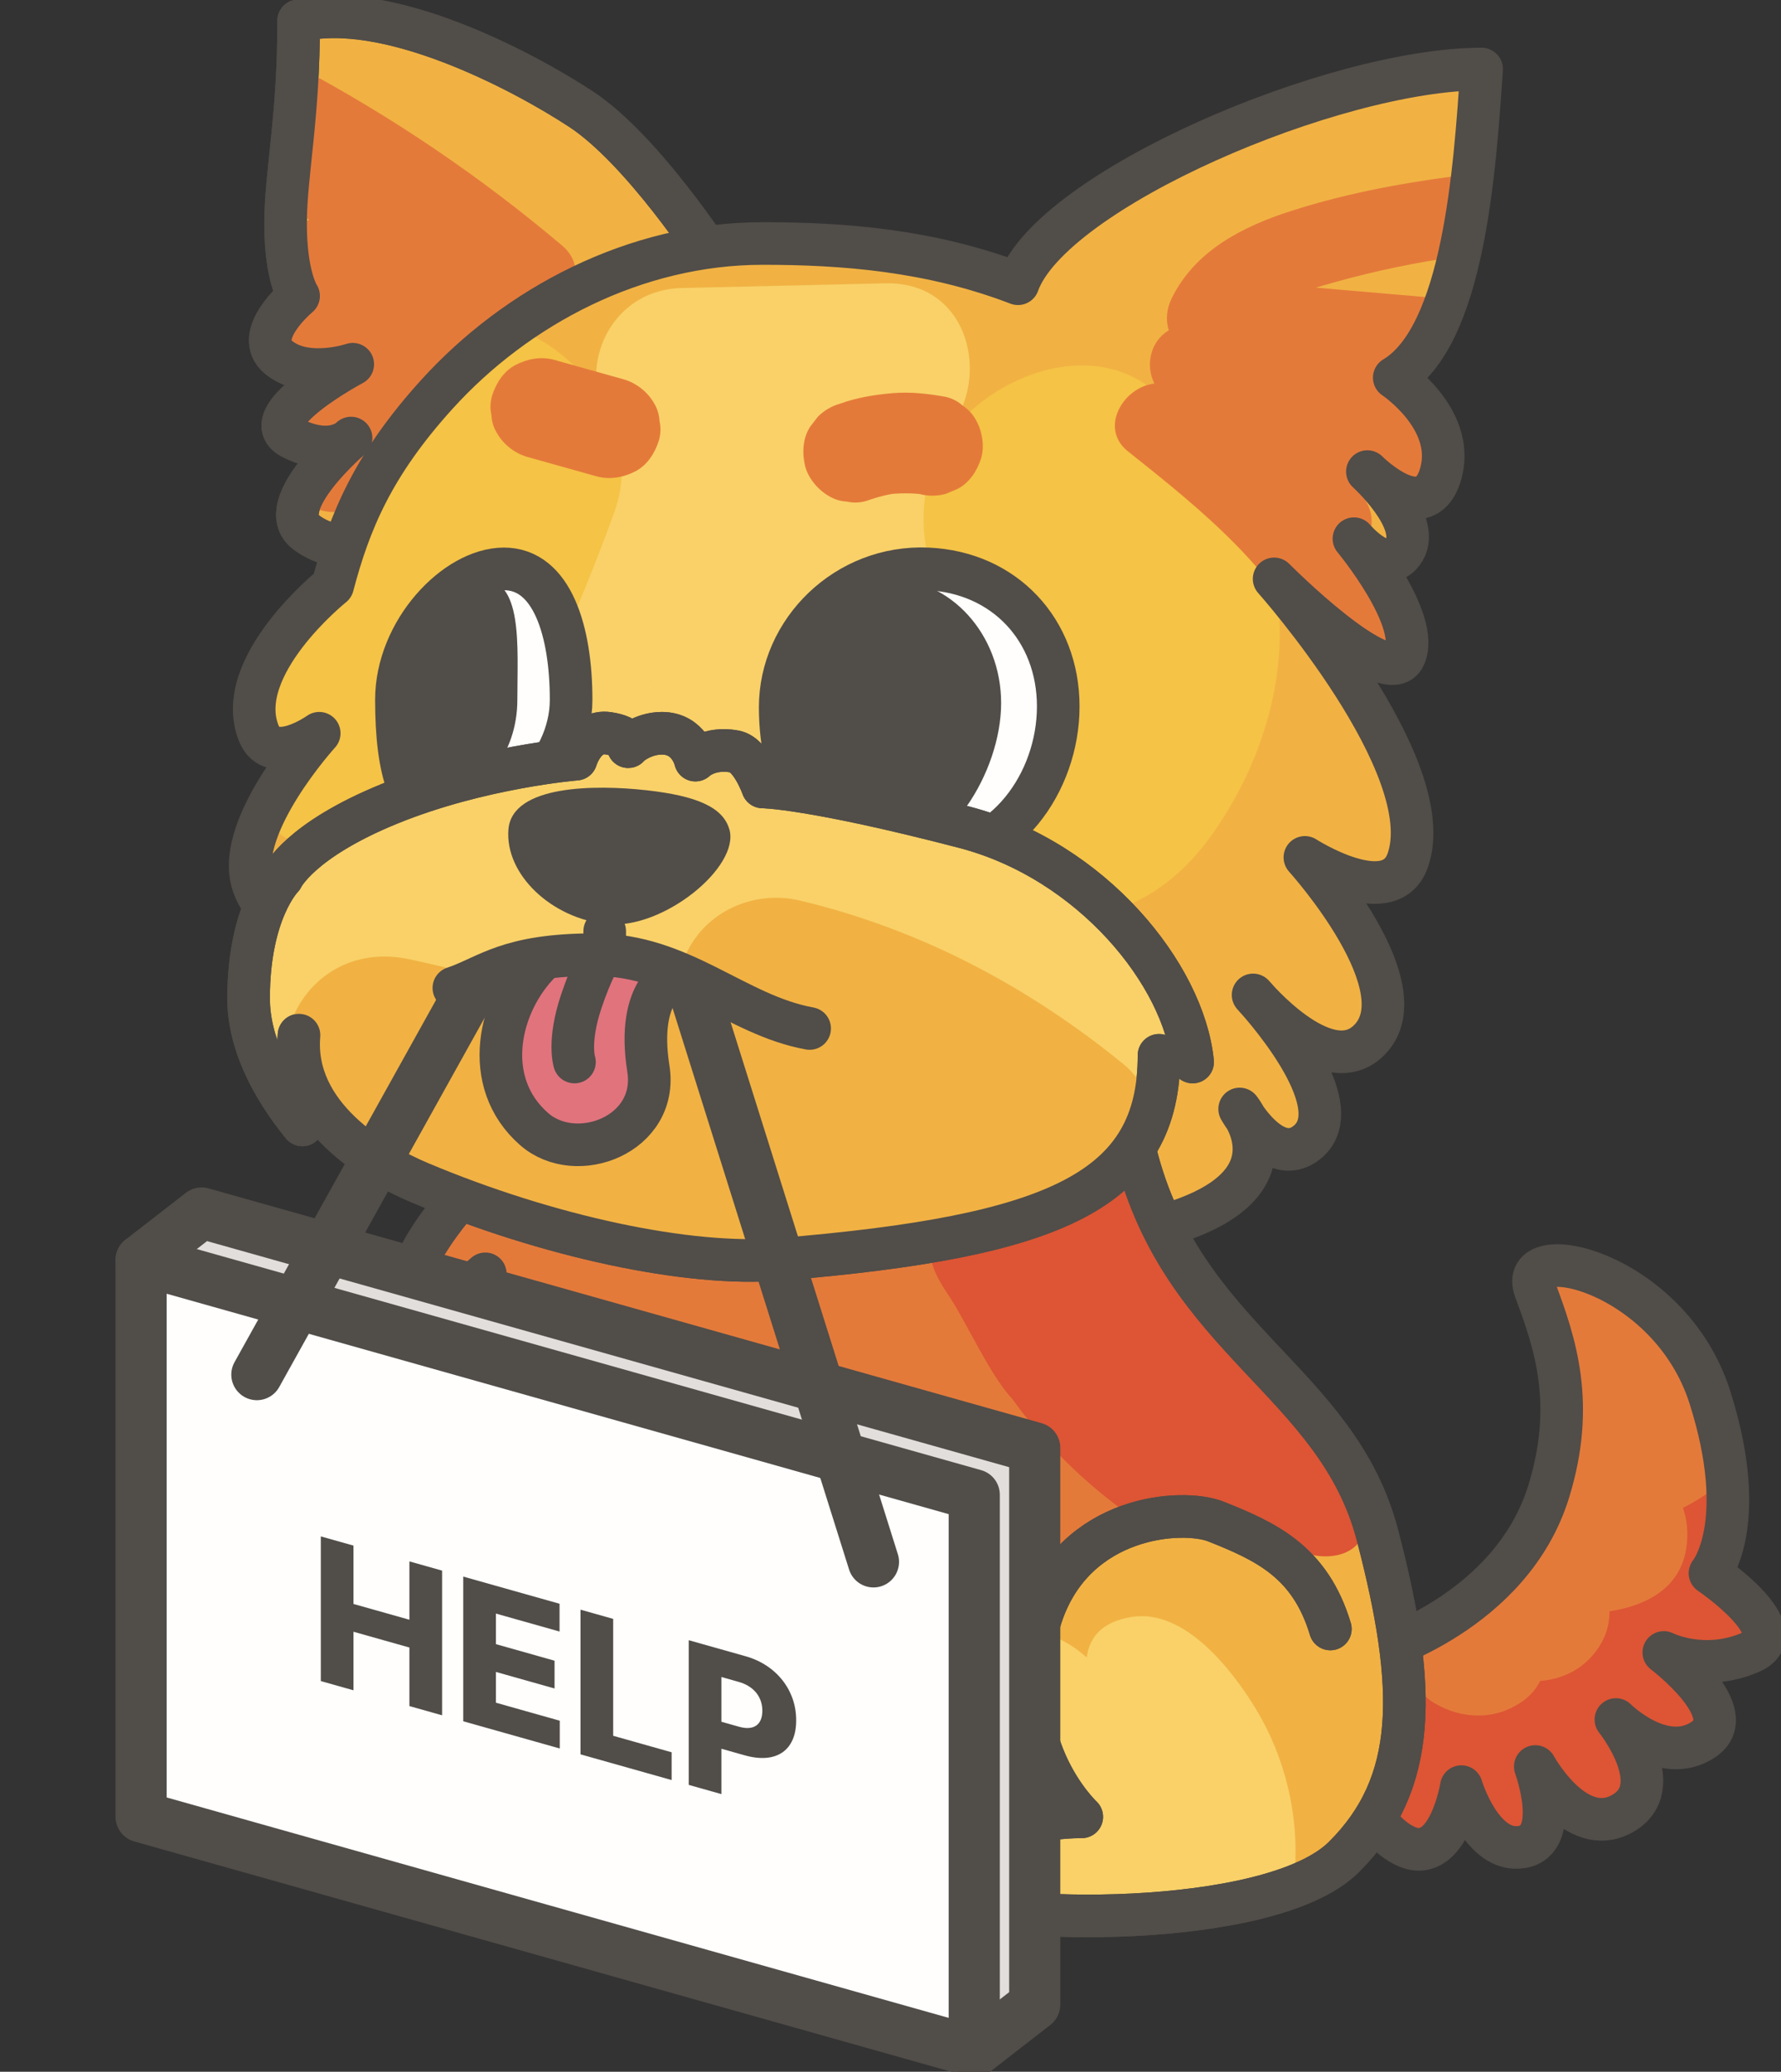 <svg
    width="209"
    height="243"
    viewBox="0 0 209 243"
    fill="none"
    xmlns="http://www.w3.org/2000/svg"
    role="img"
>
    <rect x="0" y="0" width="209" height="243" fill="#333333" stroke="none"/>
    <g clip-path="url(#clip0_4552_183404)">
        <path
            d="M53.939 168.201C52.331 180.69 51.022 207.47 58.528 218.746C66.035 230.023 72.224 222.359 72.918 219.234C73.612 216.11 70.04 189.142 70.04 189.142L53.947 168.201H53.939Z"
            fill="#F1B243"
            stroke="#514D49"
            stroke-width="5"
            stroke-linecap="round"
            stroke-linejoin="round"
        ></path>
        <path
            d="M65.648 200.458C67.336 201.993 68.542 203.873 69.283 205.888C70.458 206.903 71.499 208.076 72.405 209.343C72.871 214.111 73.154 218.141 72.91 219.234C72.216 222.359 66.027 230.023 58.52 218.747C55.099 213.608 53.514 205.243 52.946 196.484C57.093 194.745 62.573 197.68 65.64 200.458H65.648Z"
            fill="#F9D168"
        ></path>
        <path
            d="M53.939 168.201C52.331 180.69 51.022 207.47 58.528 218.746C66.035 230.023 72.224 222.359 72.918 219.234C73.612 216.11 70.04 189.142 70.04 189.142L53.947 168.201H53.939Z"
            stroke="#514D49"
            stroke-width="5"
            stroke-linecap="round"
            stroke-linejoin="round"
        ></path>
        <path
            d="M161.242 193.816C161.242 193.816 177.335 189.22 181.742 174.929C184.896 164.699 182.531 157.617 180.166 151.321C177.8 145.026 195.935 148.96 200.666 163.912C205.397 178.864 200.666 184.522 200.666 184.522C200.666 184.522 210.916 191.455 205.397 193.816C199.877 196.177 195.249 193.816 195.249 193.816C195.249 193.816 204.608 200.898 199.877 204.046C195.146 207.194 189.627 201.685 189.627 201.685C189.627 201.685 195.935 209.555 190.416 212.703C184.896 215.85 180.166 207.194 180.166 207.194C180.166 207.194 183.319 215.85 178.589 216.637C173.858 217.424 171.492 209.555 171.492 209.555C171.492 209.555 170.018 218.581 165.185 216.637C160.351 214.694 157.3 205.62 157.3 205.62L161.242 193.816Z"
            fill="#DD5534"
        ></path>
        <path
            d="M181.742 174.93C184.896 164.699 182.531 157.617 180.166 151.321C178.36 146.521 188.484 147.678 195.486 155.13C195.249 156.035 194.973 156.932 194.634 157.806C194.729 157.837 194.831 157.861 194.926 157.892C196.164 158.309 197.52 158.907 198.821 159.679C199.546 160.977 200.177 162.386 200.666 163.92C201.809 167.524 202.393 170.593 202.637 173.167C201.265 174.67 199.412 175.89 197.488 176.858C197.796 177.715 197.977 178.652 198.001 179.691C198.151 185.64 193.916 188.221 188.87 188.992C188.886 190.763 188.303 192.541 186.868 194.186C185.228 196.067 183.051 196.972 180.733 197.161C180.276 198.105 179.543 198.947 178.589 199.6C175.427 201.78 171.579 201.678 168.338 199.765C164.775 197.664 165.177 193.549 167.353 191.204C172.391 188.489 179.133 183.421 181.75 174.937L181.742 174.93Z"
            fill="#E47A3A"
        ></path>
        <path
            d="M161.242 193.816C161.242 193.816 177.335 189.22 181.742 174.929C184.896 164.699 182.531 157.617 180.166 151.321C177.8 145.026 195.935 148.96 200.666 163.912C205.397 178.864 200.666 184.522 200.666 184.522C200.666 184.522 210.916 191.455 205.397 193.816C199.877 196.177 195.249 193.816 195.249 193.816C195.249 193.816 204.608 200.898 199.877 204.046C195.146 207.194 189.627 201.685 189.627 201.685C189.627 201.685 195.935 209.555 190.416 212.703C184.896 215.85 180.166 207.194 180.166 207.194C180.166 207.194 183.319 215.85 178.589 216.637C173.858 217.424 171.492 209.555 171.492 209.555C171.492 209.555 170.018 218.581 165.185 216.637C160.351 214.694 157.3 205.62 157.3 205.62L161.242 193.816V193.816Z"
            stroke="#514D49"
            stroke-width="5"
            stroke-linecap="round"
            stroke-linejoin="round"
        ></path>
        <path
            d="M72.129 206.643C78.122 215.079 81.315 217.015 81.315 217.015C80.613 222.052 81.165 225.278 88.254 226.065C93.3 226.624 96.903 224.255 99.781 220.407C100.538 220.462 101.303 220.517 102.107 220.58C105.639 220.863 108.218 220.73 109.992 220.501C109.921 221.249 110.283 221.957 111.174 222.547C115.905 225.695 149.021 226.435 157.694 217.826C166.367 209.217 166.367 198.152 161.637 180.052C158.506 168.075 149.502 161.953 142.169 152.793L131.777 131.955L101.602 129.806L53.616 140.469L47.498 155.846L54.357 163.086C53.963 164.707 53.821 166.438 53.931 168.28C55.981 175.339 62.297 188.567 64.663 194.934C67.028 201.3 72.137 206.651 72.137 206.651L72.129 206.643Z"
            fill="#E47A3A"
        ></path>
        <path
            d="M116.694 213.096C119.808 211.923 123.53 212.632 126.857 212.584C120.857 208.398 115.464 199.372 121.385 194.249C121.495 194.154 121.606 194.083 121.716 193.997C120.108 192.226 122.52 189.936 123.001 187.127C123.774 182.555 126.684 181.697 130.886 180.044C136.468 177.841 139.346 177.904 144.29 180.044C145.118 178.895 146.553 175.63 147.941 175.323C148.067 174.607 148.256 173.914 148.516 173.269C149.849 169.964 153.389 168.5 156.756 169.602C158.853 172.647 160.58 176.007 161.629 180.036C164.223 189.952 165.39 197.751 164.491 204.196C163.813 204.613 163.032 204.888 162.181 204.943C162.181 205.888 162.125 206.832 161.999 207.76C161.881 208.665 161.621 209.523 161.234 210.287C161.463 211.184 161.55 212.065 161.51 212.939C160.493 214.654 159.224 216.275 157.678 217.81C154.761 220.706 149.068 222.539 142.634 223.586C140.498 223.539 138.384 223.452 136.413 223.476C129.901 223.562 123.38 223.641 116.867 223.728C109.763 223.822 109.4 215.834 116.686 213.096H116.694ZM141.53 212.396C141.436 212.364 141.349 212.325 141.255 212.293C141.199 212.333 141.144 212.364 141.089 212.403C141.239 212.403 141.381 212.403 141.53 212.403V212.396ZM139.701 198.38C139.804 198.175 139.922 197.971 140.056 197.782C139.646 197.719 139.244 197.672 138.834 197.625C139.118 197.876 139.402 198.128 139.693 198.38H139.701Z"
            fill="#F1B243"
        ></path>
        <path
            d="M83.523 30.101C83.523 30.101 75.37 17.533 68.203 12.819C61.035 8.105 45.25 -0.079 35.04 2.439C35.087 13.606 33.51 20.508 33.51 26.197C33.51 32.493 35.04 34.712 35.04 34.712C35.04 34.712 29.497 39.316 32.721 41.936C35.946 44.557 41.395 42.723 41.395 42.723C41.395 42.723 29.568 49.019 34.298 51.379C39.029 53.74 41.198 51.379 41.198 51.379C41.198 51.379 31.933 59.249 35.875 62.397C39.818 65.544 49.279 64.757 49.279 64.757L83.523 30.101Z"
            fill="#F1B243"
            stroke="#514D49"
            stroke-width="5"
            stroke-linecap="round"
            stroke-linejoin="round"
        ></path>
        <path
            d="M34.937 7.791C45.96 13.653 56.344 20.673 65.956 28.794C67.864 30.407 67.856 32.469 66.878 34.082C69.519 35.703 72.177 37.301 74.834 38.891L67.052 46.76C64.024 45.383 61.106 43.762 58.205 42.109C57.984 42.345 57.732 42.558 57.448 42.739C57.637 44.116 57.33 45.548 56.455 46.799C54.617 49.428 50.856 50.506 47.844 51.057C47.371 51.143 46.898 51.214 46.425 51.277C48.018 55.526 43.626 60.382 38.769 60.044C37.279 59.941 36.151 59.28 35.394 58.359C36.68 55.503 40.038 52.402 40.953 51.592C40.283 52.111 38.13 53.307 34.291 51.387C29.56 49.026 41.387 42.731 41.387 42.731C41.387 42.731 37.279 44.069 34.117 42.762C35.316 42.062 36.695 41.66 38.138 41.574C36.593 41.228 35.055 40.85 33.526 40.409C32.808 40.205 32.225 39.882 31.744 39.496C32.099 37.159 35.032 34.72 35.032 34.72C35.032 34.72 34.07 33.311 33.668 29.581C33.81 27.976 34.709 26.48 36.278 25.78C35.371 25.174 34.472 24.56 33.565 23.954C33.81 19.713 34.63 14.668 34.921 7.791H34.937Z"
            fill="#E47A3A"
        ></path>
        <path
            d="M83.523 30.101C83.523 30.101 75.37 17.533 68.203 12.819C61.035 8.105 45.25 -0.079 35.04 2.439C35.087 13.606 33.51 20.508 33.51 26.197C33.51 32.493 35.04 34.712 35.04 34.712C35.04 34.712 29.497 39.316 32.721 41.936C35.946 44.557 41.395 42.723 41.395 42.723C41.395 42.723 29.568 49.019 34.298 51.379C39.029 53.74 41.198 51.379 41.198 51.379C41.198 51.379 31.933 59.249 35.875 62.397C39.818 65.544 49.279 64.757 49.279 64.757L83.523 30.101V30.101Z"
            stroke="#514D49"
            stroke-width="5"
            stroke-linecap="round"
            stroke-linejoin="round"
        ></path>
        <path
            d="M137.588 143.452C152.569 138.73 145.473 130.074 145.473 130.074C145.473 130.074 149.415 137.156 153.358 134.008C159.027 129.484 147.05 116.696 147.05 116.696C147.05 116.696 155.439 126.706 160.454 122.204C167.211 116.137 153.129 100.563 153.129 100.563C153.129 100.563 163.04 106.93 165.185 100.957C169.127 89.94 149.518 67.897 149.518 67.897C149.518 67.897 162.819 81.283 164.806 76.995C166.793 72.706 158.885 63.184 158.885 63.184C158.885 63.184 162.827 67.905 164.806 64.474C166.785 61.043 160.462 55.314 160.462 55.314C160.462 55.314 167.392 62.271 169.135 55.314C170.712 49.019 163.616 44.297 163.616 44.297C171.761 39.418 173.077 19.902 173.866 8.098C156.519 8.098 123.404 22.263 119.461 33.28C109.211 29.345 98.961 28.558 89.499 28.558C74.518 28.558 60.618 35.94 51.258 46.264C43.768 54.527 41.008 61.216 39.037 68.692C39.037 68.692 27.21 78.136 30.364 86.005C31.941 89.94 37.46 86.005 37.46 86.005C37.46 86.005 27.786 96.629 29.576 103.318C31.365 110.007 42.191 111.974 42.191 111.974"
            fill="#F1B243"
        ></path>
        <path
            d="M115.188 144.852C116.307 142.2 119.296 140.453 121.945 140.918C121.078 135.197 128.986 131.49 132.849 137.062C134.608 139.603 136.374 142.137 138.132 144.679L142.169 152.785C144.424 155.602 146.845 158.136 149.194 160.638C152.12 164.856 154.958 169.137 157.97 173.292C163.994 181.61 156.306 184.38 151.457 181.366C151.363 181.311 151.268 181.248 151.173 181.185C150.062 181.028 147.334 180.54 146.238 179.635C144.992 178.604 143.746 177.573 142.5 176.55C142.421 176.495 142.343 176.448 142.272 176.393C140.726 179.132 137.304 180.894 134.174 178.809C128.158 174.803 123.033 169.94 118.799 164.093C116.087 161.197 113.406 155.004 111.174 151.714C106.704 145.104 111.032 145.065 115.188 144.852Z"
            fill="#DD5534"
        ></path>
        <path
            d="M53.616 140.453L62.297 138.525C63.306 139.666 63.882 141.138 63.645 142.72C64.363 143.688 64.844 144.876 64.978 146.104C67.675 146.434 70.016 148.779 70.395 151.927C70.481 152.651 70.584 153.367 70.694 154.091C74.006 153.477 77.822 155.334 77.751 159.671C77.649 165.911 77.546 172.159 77.444 178.4C77.357 183.767 68.841 187.072 66.421 181.382C64.458 176.771 62.849 172.12 61.564 167.39C59.498 169.389 56.202 169.476 53.908 167.808C53.845 166.139 53.979 164.557 54.342 163.078L50.249 158.758C50.242 158.695 50.226 158.632 50.218 158.569C50.155 158.561 50.092 158.537 50.029 158.522L47.49 155.838L53.608 140.461L53.616 140.453Z"
            fill="#E47A3A"
        ></path>
        <path
            d="M59.443 52.025C64.284 52.104 69.133 52.175 73.975 52.253C66.429 46.548 70.103 34.012 80.006 33.784C87.978 33.603 95.941 33.414 103.913 33.233C114.21 32.997 116.473 45.399 110.694 51.01C115.054 53.74 117.624 60.39 114.336 64.978C111.506 68.936 108.06 70.975 104.244 72.005C107.382 77.372 105.024 86.194 98.212 87.201C96.186 87.5 94.151 87.799 92.125 88.098C91.991 89.507 91.549 90.868 90.714 92.033C86.101 98.47 78.161 102.429 70.253 99.391C65.088 97.408 61.525 92.505 63.094 86.808C63.393 85.722 63.929 84.683 64.623 83.723C63.898 81.347 63.85 78.695 64.576 76.389C60.902 75.106 57.369 73.446 54.279 71.077C50.604 68.26 48.255 64.301 49.571 59.525C50.754 55.244 54.964 51.946 59.459 52.017L59.443 52.025ZM76.245 79.859C76.592 79.962 76.513 79.883 76.245 79.859V79.859Z"
            fill="#F9D168"
        ></path>
        <path
            d="M121.732 106.654C113.792 104.089 109.448 97.699 108.706 89.578C107.997 81.803 108.273 74.059 109.235 66.355C109.14 66.079 109.053 65.796 108.974 65.513C107.808 61.271 108.336 55.629 110.764 51.867C115.448 44.62 127.149 39.497 135.033 45.517C135.262 45.69 135.475 45.871 135.696 46.044C139.236 47.877 141.838 50.593 143.446 53.858C146.537 57.99 148.635 62.656 149.597 67.976C149.549 67.929 149.518 67.897 149.518 67.897C149.518 67.897 149.549 67.937 149.604 67.992C149.872 69.471 150.054 70.99 150.133 72.572C150.622 81.732 147.176 91.207 141.767 98.517C137.21 104.679 129.727 109.235 121.732 106.654Z"
            fill="#F5C345"
        ></path>
        <path
            d="M132.384 52.961C128.915 50.207 131.832 45.391 135.467 44.989C134.403 42.88 134.955 40.055 137.154 38.741C136.792 37.6 136.863 36.278 137.517 34.956C140.253 29.4 145.812 26.575 151.473 24.757C158.388 22.53 165.602 21.255 172.809 20.413C172.423 23.671 171.918 26.976 171.216 30.069C166.233 30.753 161.305 31.784 156.456 33.146C155.778 33.335 155.092 33.531 154.406 33.736C158.735 34.106 163.056 34.484 167.384 34.853C168.197 34.893 169.017 34.956 169.829 35.011C168.409 39.166 166.446 42.526 163.718 44.218C162.843 44.218 161.968 44.218 161.092 44.25C162.48 44.675 163.86 45.107 165.2 45.58C167.187 47.397 170.207 50.978 169.127 55.314C168.685 57.085 167.905 57.95 166.982 58.265C165.484 57.824 163.986 57.399 162.488 56.982C161.731 56.463 161.108 55.928 160.761 55.605C161.029 55.865 161.455 56.29 161.936 56.833C160.611 56.471 159.287 56.093 157.954 55.747C158.869 56.691 159.697 57.714 160.359 58.895C161.416 60.783 161.006 62.79 159.862 64.183C159.271 63.656 158.885 63.191 158.885 63.191C158.885 63.191 159.232 63.608 159.76 64.301C159.413 64.694 159.011 65.041 158.561 65.308C160.186 67.638 161.613 70.109 162.78 72.776C163.576 74.594 163.221 76.333 162.307 77.647C157.844 76.262 149.526 67.897 149.526 67.897C149.526 67.897 154.272 73.233 158.624 79.969C157.055 80.174 155.471 79.505 154.611 77.537C150.03 67.071 141.144 59.91 132.392 52.961H132.384Z"
            fill="#E47A3A"
        ></path>
        <path
            d="M37.452 86.005C37.452 86.005 31.933 89.939 30.356 86.005C27.202 78.135 39.029 68.692 39.029 68.692C41 61.216 43.76 54.527 51.251 46.264C53.884 43.36 56.888 40.7 60.16 38.363C68.534 41.314 75.425 50.821 72.114 59.989C68.147 70.958 63.393 81.677 57.692 91.86C53.159 99.949 41.371 103.325 33.423 98.21C32.446 97.581 31.539 96.873 30.711 96.109C33.021 90.884 37.46 86.005 37.46 86.005H37.452Z"
            fill="#F5C345"
        ></path>
        <path
            d="M137.588 143.452C152.569 138.73 145.473 130.074 145.473 130.074C145.473 130.074 149.415 137.156 153.358 134.008C159.027 129.484 147.05 116.696 147.05 116.696C147.05 116.696 155.439 126.706 160.454 122.204C167.211 116.137 153.129 100.563 153.129 100.563C153.129 100.563 163.04 106.93 165.185 100.957C169.127 89.94 149.518 67.897 149.518 67.897C149.518 67.897 162.819 81.283 164.806 76.995C166.793 72.706 158.885 63.184 158.885 63.184C158.885 63.184 162.827 67.905 164.806 64.474C166.785 61.043 160.462 55.314 160.462 55.314C160.462 55.314 167.392 62.271 169.135 55.314C170.712 49.019 163.616 44.297 163.616 44.297C171.761 39.418 173.077 19.902 173.866 8.098C156.519 8.098 123.404 22.263 119.461 33.28C109.211 29.345 98.961 28.558 89.499 28.558C74.518 28.558 60.618 35.94 51.258 46.264C43.768 54.527 41.008 61.216 39.037 68.692C39.037 68.692 27.21 78.135 30.364 86.005C31.941 89.94 37.46 86.005 37.46 86.005C37.46 86.005 27.786 96.629 29.576 103.318C31.365 110.007 42.191 111.974 42.191 111.974"
            stroke="#514D49"
            stroke-width="5"
            stroke-linecap="round"
            stroke-linejoin="round"
        ></path>
        <path
            d="M91.557 82.951C91.557 91.915 95.421 100.563 108.856 100.563C117.853 100.563 124.184 91.82 124.184 82.857C124.184 73.894 117.876 67.118 108.856 66.725C99.316 66.308 91.557 73.988 91.557 82.951Z"
            fill="#FFFEFC"
            stroke="#514D49"
            stroke-width="5"
            stroke-linecap="round"
            stroke-linejoin="round"
        ></path>
        <path
            d="M46.52 82.07C46.52 90.113 47.955 96.629 53.616 96.629C59.277 96.629 67.02 90.113 67.02 82.07C67.02 74.028 64.796 66.725 59.135 66.725C53.474 66.725 46.52 74.028 46.52 82.07Z"
            fill="#FFFEFC"
            stroke="#514D49"
            stroke-width="5"
            stroke-linecap="round"
            stroke-linejoin="round"
        ></path>
        <path
            d="M91.463 82.605C91.463 90.727 96.958 100.563 104.078 100.563C111.198 100.563 117.482 90.585 117.482 82.464C117.482 74.343 111.482 67.897 104.362 67.897C97.242 67.897 91.463 74.484 91.463 82.605Z"
            fill="#514D49"
        ></path>
        <path
            d="M56.404 67.873C61.411 67.873 60.712 75.767 60.712 82.07C60.712 88.374 56.652 93.481 51.645 93.481C50.352 93.481 49.13 93.135 48.018 92.529C46.898 89.885 46.52 86.178 46.52 82.07C46.52 77.569 48.704 73.296 51.621 70.408C52.575 70.069 55.521 67.873 56.404 67.873Z"
            fill="#514D49"
        ></path>
        <path
            d="M54.972 161.15C51.527 169.696 56.636 181.681 66.35 197.758C76.064 213.836 81.323 217.015 81.323 217.015C86.346 219.006 88.356 219.793 88.356 219.793C88.356 219.793 94.23 219.95 102.115 220.58C110 221.209 113.154 219.793 113.154 219.793"
            stroke="#514D49"
            stroke-width="5"
            stroke-linecap="round"
            stroke-linejoin="round"
        ></path>
        <path
            d="M53.222 174.142C53.222 174.142 50.785 168.091 51.03 161.016C51.274 153.941 56.951 149.409 56.951 149.409"
            stroke="#514D49"
            stroke-width="5"
            stroke-linecap="round"
            stroke-linejoin="round"
        ></path>
        <path
            d="M35.481 131.946C31.736 127.319 29.173 122.204 29.173 117.089C29.173 106.859 33.116 102.924 33.116 102.924C33.116 102.924 35.087 98.596 45.731 94.268C56.376 89.939 67.603 89.042 67.603 89.042C67.603 89.042 68.597 85.603 71.357 86.005C74.116 86.406 73.722 87.579 73.722 87.579C73.596 87.594 75.299 86.005 77.664 86.005C80.921 86.005 81.607 89.153 81.607 89.153C81.607 89.153 83.184 87.579 86.219 88.145C88.159 88.507 89.492 92.3 89.492 92.3C89.492 92.3 95.011 92.3 113.146 97.022C128.174 100.933 138.936 114.382 139.954 124.565"
            fill="#F9D168"
        ></path>
        <path
            d="M35.481 131.946C31.736 127.319 29.173 122.204 29.173 117.089C29.173 106.859 33.116 102.924 33.116 102.924C33.116 102.924 35.087 98.596 45.731 94.268C56.376 89.939 67.603 89.042 67.603 89.042C67.603 89.042 68.597 85.603 71.357 86.005C74.116 86.406 73.722 87.579 73.722 87.579C73.596 87.594 75.299 86.005 77.664 86.005C80.921 86.005 81.607 89.153 81.607 89.153C81.607 89.153 83.184 87.579 86.219 88.145C88.159 88.507 89.492 92.3 89.492 92.3C89.492 92.3 95.011 92.3 113.146 97.022C128.174 100.933 138.936 114.382 139.954 124.565"
            stroke="#514D49"
            stroke-width="5"
            stroke-linecap="round"
            stroke-linejoin="round"
        ></path>
        <path
            d="M59.19 129.798C58.946 136.873 54.065 139.21 49.957 146.017C45.337 153.682 47.986 161.63 50.998 164.345"
            stroke="#514D49"
            stroke-width="5"
            stroke-linecap="round"
            stroke-linejoin="round"
        ></path>
        <path
            d="M78.508 183.759C78.816 180.289 81.788 178.251 84.595 178.369C85.865 176.433 88.498 175.355 90.753 175.748C91.021 174.3 91.478 172.876 92.275 171.506C93.686 169.083 97.376 167.824 99.828 169.531C101.855 170.948 103.526 172.624 104.859 174.497C107.713 174.363 110.654 176.134 110.63 179.809C110.599 184.664 110.56 189.527 110.528 194.383C110.496 198.766 110.891 203.488 108.533 207.399C106.325 211.066 103.124 214.355 100.459 217.7C98.725 219.88 97.006 222.587 94.971 224.806C93.048 225.861 90.84 226.348 88.261 226.057C81.173 225.27 80.621 222.052 81.323 217.007C81.323 217.007 80.74 216.653 79.612 215.599C79.699 214.332 79.817 213.096 79.927 211.947C80.337 207.32 81.134 202.591 80.424 197.948C79.691 193.147 78.082 188.685 78.516 183.751L78.508 183.759ZM92.062 205.573C91.896 205.613 91.723 205.652 91.557 205.683C91.526 206.124 91.494 206.565 91.447 207.005C91.652 206.525 91.849 206.053 92.062 205.573Z"
            fill="#F1B243"
        ></path>
        <path
            d="M108.155 174.764C108.155 174.764 111.427 194.564 107.106 205.439C102.785 216.315 98.472 227.19 88.262 226.057C78.043 224.924 81.41 218.739 82.522 209.327C83.633 199.915 81.039 183.295 81.039 183.295"
            fill="#F1B243"
        ></path>
        <path
            d="M108.155 174.764C108.155 174.764 111.427 194.564 107.106 205.439C102.785 216.315 98.472 227.19 88.262 226.057C78.043 224.924 81.41 218.739 82.522 209.327C83.633 199.915 81.039 183.295 81.039 183.295"
            stroke="#514D49"
            stroke-width="5"
            stroke-linecap="round"
            stroke-linejoin="round"
        ></path>
        <path
            d="M136.011 123.778C136.011 139.517 124.184 145.026 91.463 147.709C80.779 148.583 64.26 145.026 49.279 138.73C44.036 136.527 34.298 130.861 35.087 121.417"
            fill="#F9D168"
        ></path>
        <path
            d="M136.011 123.778C136.011 139.517 124.184 145.026 91.463 147.709C80.779 148.583 64.26 145.026 49.279 138.73C44.036 136.527 34.298 130.861 35.087 121.417"
            stroke="#514D49"
            stroke-width="5"
            stroke-linecap="round"
            stroke-linejoin="round"
        ></path>
        <path
            d="M31.484 126.556C31.578 126.367 31.665 126.178 31.767 126.005C32.209 125.242 32.722 124.573 33.281 123.975C33.321 122.818 33.534 121.63 33.936 120.426C35.986 114.335 41.623 111.163 47.939 112.493C53.198 113.595 58.402 115.004 63.511 116.688C65.814 112.021 71.664 108.645 76.821 110.542C78.051 110.99 79.273 111.462 80.495 111.935C82.766 106.906 88.459 104.341 93.891 105.631C108.021 108.991 120.683 115.712 131.888 124.856C133.685 126.32 134.695 128.389 135.049 130.617C132.1 139.871 122.024 144.278 101.295 146.749C100.499 146.292 99.694 145.844 98.898 145.403C98.74 145.757 98.559 146.104 98.362 146.442C98.22 146.678 98.07 146.898 97.912 147.127C95.854 147.339 93.718 147.544 91.471 147.725C87.15 148.079 81.859 147.693 76.111 146.709C73.864 145.513 71.601 144.396 69.322 143.349C69.125 143.963 68.881 144.561 68.573 145.136C62.242 143.577 55.635 141.413 49.295 138.746C45.085 136.975 34.929 132.969 31.499 126.572L31.484 126.556Z"
            fill="#F1B243"
        ></path>
        <path
            d="M85.596 97.282C86.842 101.681 77.806 109.054 71.246 108.393C64.686 107.74 59.238 102.531 59.664 97.282C60.097 92.033 69.93 92.033 75.835 92.686C81.741 93.339 84.855 94.677 85.588 97.282H85.596Z"
            fill="#514D49"
        ></path>
        <path
            d="M79.241 114.335C79.241 114.335 74.597 115.948 76.087 125.352C77.309 133.064 67.643 136.77 62.683 132.434C56.376 126.926 58.496 117.679 63.472 112.761"
            fill="#E1737D"
        ></path>
        <path
            d="M79.241 114.335C79.241 114.335 74.597 115.948 76.087 125.352C77.309 133.064 67.643 136.77 62.683 132.434C56.376 126.926 58.496 117.679 63.472 112.761"
            stroke="#514D49"
            stroke-width="5"
            stroke-linecap="round"
            stroke-linejoin="round"
        ></path>
        <path
            d="M70.568 111.974C70.568 111.974 69.401 113.886 68.203 117.482C66.626 122.204 67.414 124.565 67.414 124.565"
            stroke="#514D49"
            stroke-width="5"
            stroke-linecap="round"
            stroke-linejoin="round"
        ></path>
        <path
            d="M95.011 120.63C86.338 119.056 80.03 111.974 69.78 111.974C59.529 111.974 57.282 114.523 53.261 115.877"
            stroke="#514D49"
            stroke-width="5"
            stroke-linecap="round"
            stroke-linejoin="round"
        ></path>
        <path
            d="M70.962 109.22V111.974"
            stroke="#514D49"
            stroke-width="5"
            stroke-linecap="round"
            stroke-linejoin="round"
        ></path>
        <path
            d="M136.011 123.778C136.011 139.517 124.184 145.026 91.463 147.709C80.779 148.583 64.26 145.026 49.279 138.73C44.036 136.527 34.298 130.861 35.087 121.417"
            stroke="#514D49"
            stroke-width="5"
            stroke-linecap="round"
            stroke-linejoin="round"
        ></path>
        <path
            d="M35.481 131.946C31.736 127.319 29.173 122.204 29.173 117.089C29.173 106.859 33.116 102.924 33.116 102.924C33.116 102.924 35.087 98.596 45.731 94.268C56.376 89.939 67.603 89.042 67.603 89.042C67.603 89.042 68.597 85.603 71.357 86.005C74.116 86.406 73.722 87.579 73.722 87.579C73.596 87.594 75.299 86.005 77.664 86.005C80.921 86.005 81.607 89.153 81.607 89.153C81.607 89.153 83.184 87.579 86.219 88.145C88.159 88.507 89.492 92.3 89.492 92.3C89.492 92.3 95.011 92.3 113.146 97.022C128.174 100.933 138.936 114.382 139.954 124.565"
            stroke="#514D49"
            stroke-width="5"
            stroke-linecap="round"
            stroke-linejoin="round"
        ></path>
        <path
            d="M107.839 57.935C107.563 57.888 107.287 57.84 107.011 57.801L108.58 58.013C107.027 57.809 105.458 57.817 103.905 58.013L105.474 57.801C104.196 57.982 102.951 58.289 101.744 58.73C100.956 58.973 100.175 59.013 99.387 58.832C98.598 58.792 97.865 58.564 97.187 58.131C95.957 57.415 94.79 56.014 94.467 54.606C94.12 53.095 94.199 51.403 95.066 50.057L95.989 48.861C96.73 48.129 97.597 47.626 98.598 47.342C100.57 46.626 102.651 46.296 104.741 46.115C106.83 45.934 108.927 46.178 110.985 46.548C111.758 46.729 112.428 47.083 112.996 47.602C113.642 48.019 114.147 48.57 114.518 49.255C115.259 50.522 115.574 52.387 115.117 53.803C114.66 55.22 113.769 56.613 112.397 57.329L110.985 57.927C109.937 58.21 108.888 58.21 107.839 57.927V57.935Z"
            fill="#E47A3A"
        ></path>
        <path
            d="M70.016 55.873C67.312 55.117 64.607 54.362 61.903 53.599C60.468 53.197 59.12 52.174 58.371 50.884C57.937 50.207 57.708 49.475 57.669 48.688C57.495 47.901 57.527 47.122 57.771 46.335C58.236 44.911 59.12 43.526 60.492 42.81C61.864 42.093 63.488 41.779 65.049 42.212C67.753 42.967 70.458 43.722 73.162 44.486C74.597 44.887 75.946 45.91 76.695 47.201C77.128 47.877 77.357 48.609 77.396 49.396C77.57 50.183 77.538 50.962 77.294 51.749C76.829 53.174 75.946 54.559 74.574 55.275C73.202 55.991 71.577 56.306 70.016 55.873Z"
            fill="#E47A3A"
        ></path>
        <path
            d="M125.17 224.68C124.925 224.68 124.681 224.664 124.436 224.657C124.515 224.531 124.594 224.405 124.665 224.279L125.17 224.68Z"
            fill="#F9D168"
        ></path>
        <path
            d="M126.944 213.096C126.944 213.096 118.192 204.951 121.637 191.471C123.774 191.715 125.737 192.833 127.527 194.399C127.843 192.053 129.286 190.22 132.794 189.653C139 188.654 144.582 195.831 147.389 200.466C150.827 206.148 152.427 212.868 151.954 219.478C151.899 220.202 151.725 220.84 151.465 221.406C144.282 224.043 133.748 224.9 125.17 224.688L124.665 224.287C124.594 224.42 124.515 224.546 124.436 224.664C118.034 224.46 112.846 223.649 111.182 222.54C106.451 219.392 116.702 213.096 126.952 213.096H126.944Z"
            fill="#F9D168"
        ></path>
        <path
            d="M88.262 226.057C78.043 224.924 81.41 218.738 82.522 209.327C82.876 206.328 82.853 202.598 82.656 198.908C84.816 198.349 87.008 198.569 89.137 199.293C89.886 197.782 91.305 196.562 93.387 196.326C98.922 195.697 105.482 196.633 108.139 202.134C107.855 203.299 107.516 204.408 107.106 205.431C102.793 216.307 98.472 227.182 88.262 226.049V226.057ZM85.502 208.784C85.502 208.784 85.47 208.799 85.455 208.807C85.478 208.799 85.502 208.792 85.518 208.784C85.518 208.784 85.502 208.784 85.494 208.784H85.502Z"
            fill="#F9D168"
        ></path>
        <path
            d="M108.155 174.764C108.155 174.764 111.427 194.564 107.106 205.439C102.785 216.315 98.472 227.19 88.262 226.057C78.043 224.924 81.41 218.739 82.522 209.327C83.633 199.915 81.039 183.295 81.039 183.295"
            stroke="#514D49"
            stroke-width="5"
            stroke-linecap="round"
            stroke-linejoin="round"
        ></path>
        <path
            d="M156.117 191.062C153.752 183.192 148.619 180.824 142.713 178.471C138.771 176.897 126.155 177.684 122.213 189.488C117.317 204.157 126.944 213.096 126.944 213.096C116.694 213.096 106.444 219.392 111.174 222.54C115.905 225.687 149.021 226.427 157.694 217.818C166.367 209.209 166.367 198.144 161.637 180.045C156.906 161.945 138.771 157.223 133.252 135.189"
            stroke="#514D49"
            stroke-width="5"
            stroke-linecap="round"
            stroke-linejoin="round"
        ></path>
        <path
            d="M156.117 191.062C153.752 183.192 148.619 180.824 142.713 178.471C138.771 176.897 126.155 177.684 122.213 189.488C117.317 204.157 126.944 213.096 126.944 213.096C116.694 213.096 106.444 219.392 111.174 222.54C115.905 225.687 149.021 226.427 157.694 217.818C166.367 209.209 166.367 198.144 161.637 180.045C156.906 161.945 138.771 157.223 133.252 135.189"
            stroke="#514D49"
            stroke-width="5"
            stroke-linecap="round"
            stroke-linejoin="round"
        ></path>
        <path
            d="M114.328 240.639L121.425 235.13V169.814L23.654 142.271L16.558 147.78L114.328 240.639Z"
            fill="#E2DEDB"
            stroke="#514D49"
            stroke-width="6"
            stroke-linecap="round"
            stroke-linejoin="round"
        ></path>
        <path
            d="M16.558 213.096L114.328 240.639V175.323L16.558 147.78V213.096Z"
            fill="#FFFEFC"
            stroke="#514D49"
            stroke-width="6"
            stroke-linecap="round"
            stroke-linejoin="round"
        ></path>
        <path
            d="M102.501 183.192L81.213 115.515"
            stroke="#514D49"
            stroke-width="6"
            stroke-linecap="round"
            stroke-linejoin="round"
        ></path>
        <path
            d="M55.587 115.515L30.143 161.229"
            stroke="#514D49"
            stroke-width="6"
            stroke-linecap="round"
            stroke-linejoin="round"
        ></path>
    </g>
    <path
        d="M37.647 197.172L41.481 198.254V191.387L48.045 193.238V200.105L51.88 201.187V184.218L48.045 183.137V189.98L41.481 188.129V181.285L37.647 180.204V197.172ZM54.362 201.887L65.686 205.08V201.822L58.196 199.71V196.101L65.076 198.041V194.783L58.196 192.843V189.257L65.663 191.363V188.105L54.362 184.918V201.887ZM68.122 205.767L78.814 208.783V205.525L71.957 203.591V189.88L68.122 188.799V205.767ZM80.822 209.349L84.656 210.431V205.11L87.386 205.88C91.13 206.936 93.443 205.28 93.431 201.773C93.443 198.319 91.175 195.3 87.499 194.263L80.822 192.38V209.349ZM84.656 201.946V196.696L86.687 197.269C88.502 197.781 89.461 199.071 89.461 200.653C89.461 202.258 88.502 203.043 86.687 202.519L84.656 201.946Z"
        fill="#514D49"
    ></path>
    <defs>
        <clipPath id="clip0_4552_183404">
            <rect width="209" height="243" fill="white" transform="matrix(-1 0 0 1 209 0)"></rect>
        </clipPath>
    </defs>
</svg>